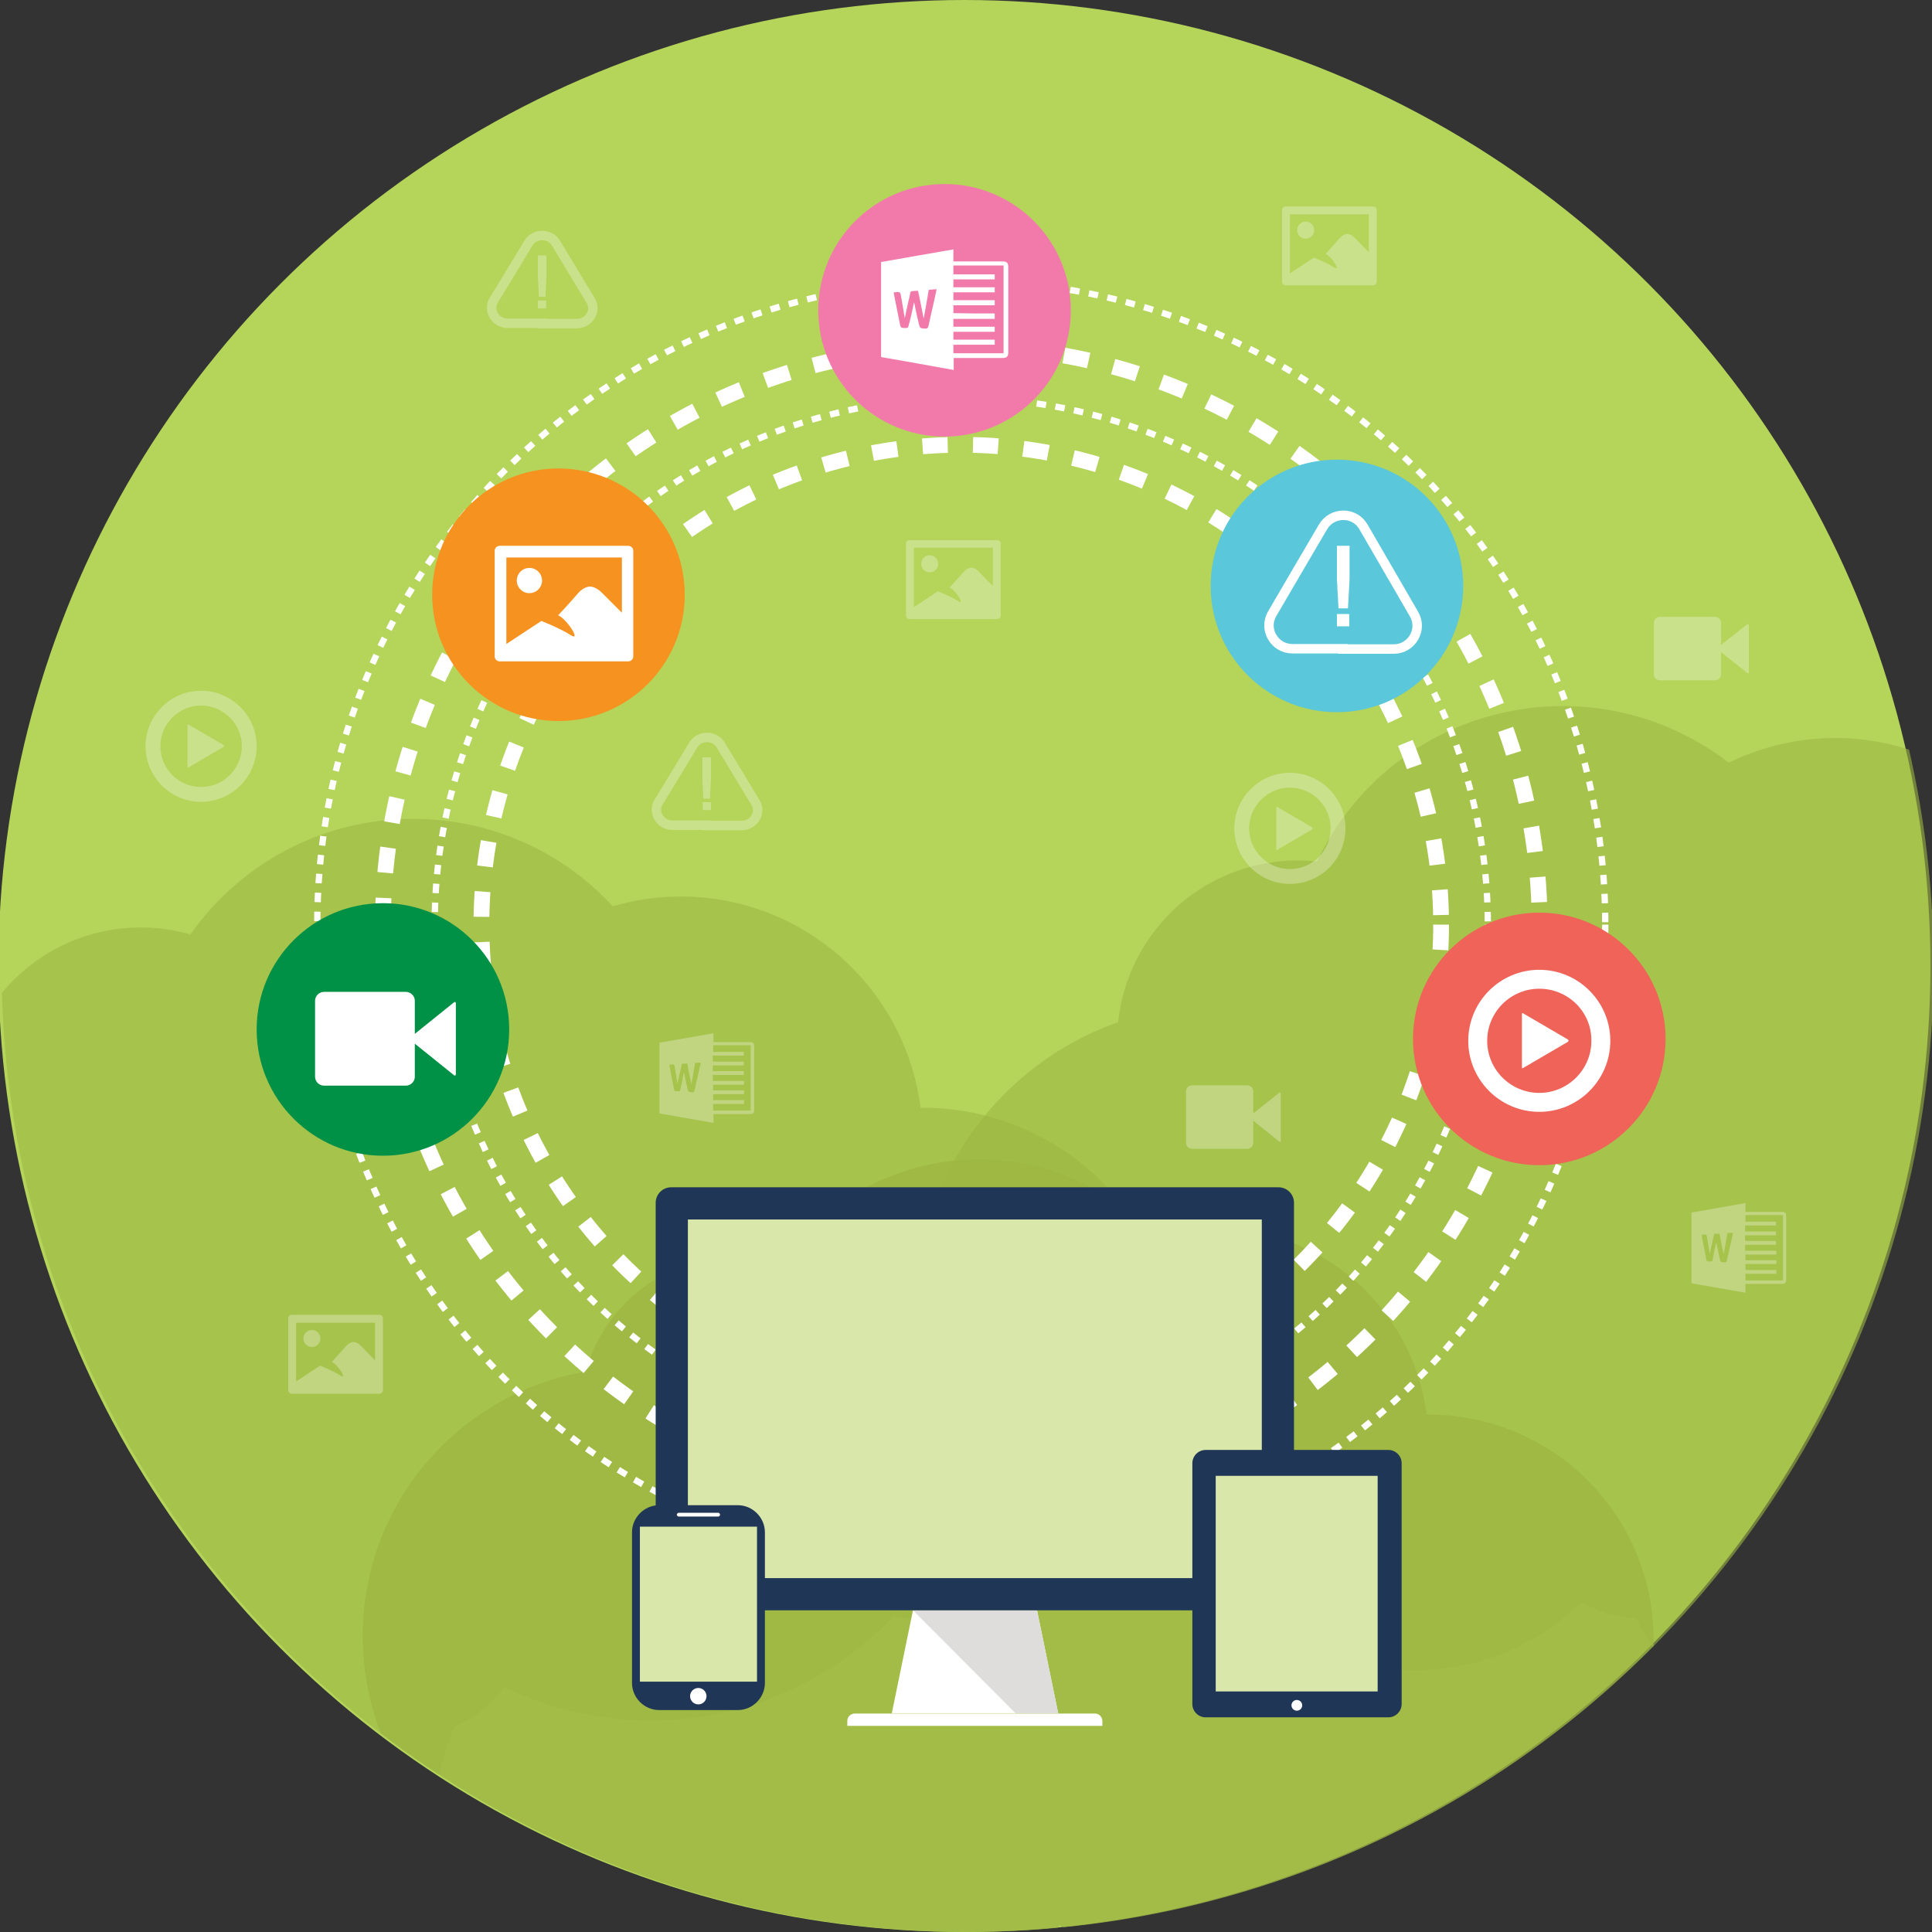 <?xml version="1.0" encoding="utf-8"?>
<!-- Generator: Adobe Illustrator 20.0.0, SVG Export Plug-In . SVG Version: 6.00 Build 0)  -->
<svg version="1.1" id="Layer_1" xmlns="http://www.w3.org/2000/svg" xmlns:xlink="http://www.w3.org/1999/xlink" x="0px" y="0px"
	 viewBox="0 0 612 612" style="enable-background:new 0 0 612 612;" xml:space="preserve">
<rect x="0" y="0" width="612" height="612" fill="#333333" stroke="none"/>
<style type="text/css">
	.st0{fill:#B4D45A;}
	.st1{opacity:0.6;clip-path:url(#SVGID_2_);fill:#9DB743;}
	.st2{opacity:0.8;clip-path:url(#SVGID_2_);fill:#9DB743;}
	.st3{fill:none;stroke:#FFFFFF;stroke-width:2;stroke-miterlimit:10;stroke-dasharray:3;}
	.st4{fill:none;stroke:#FFFFFF;stroke-width:5;stroke-miterlimit:10;stroke-dasharray:8;}
	.st5{fill:#009147;}
	.st6{fill:#FFFFFF;}
	.st7{fill:#F69220;}
	.st8{fill:#F27AAA;}
	.st9{fill:#5AC7DA;}
	.st10{fill:none;stroke:#FFFFFF;stroke-width:3;stroke-miterlimit:10;}
	.st11{fill:#EF6358;}
	.st12{fill:#DFDDDB;}
	.st13{fill:#1F3656;}
	.st14{fill:#D9E7AA;}
	.st15{fill-rule:evenodd;clip-rule:evenodd;fill:#1F3656;}
	.st16{fill-rule:evenodd;clip-rule:evenodd;fill:#D9E7AA;}
	.st17{fill-rule:evenodd;clip-rule:evenodd;fill:#FFFFFF;}
	.st18{opacity:0.3;}
</style>
<g>
	<circle class="st0" cx="305.5" cy="306" r="306"/>
	<g>
		<defs>
			<circle id="SVGID_1_" cx="306.5" cy="306" r="306"/>
		</defs>
		<clipPath id="SVGID_2_">
			<use xlink:href="#SVGID_1_"  style="overflow:visible;"/>
		</clipPath>
		<path class="st1" d="M655.1,287.9c-0.2,0-0.4,0.1-0.6,0.1c-11.1-36.4-47.7-59.7-86.2-53.1c-7.4,1.3-14.3,3.6-20.7,6.7
			c-18.4-14.2-42.4-20.9-67.1-16.7c-28.7,4.9-51.7,23.5-63.3,48c-5.2-0.6-10.5-0.4-15.8,0.5c-25.8,4.4-44.6,25.5-47.2,50.4
			c-43.4,15.3-70.9,60.1-62.8,107.1c8.8,51.3,56.6,86.1,107.7,79.2c16.3,14.6,38.8,21.9,62,17.9c15.7-2.7,29.3-10.1,39.8-20.5
			c5.2,3,11.1,4.8,17.3,5.1c4.5,8.4,12,19.9,22,25.8c-1.4-13.4-0.1-24.3,1.8-32.2c5.8-3.8,10.4-9.1,13.5-15.2
			c14.9,4.3,31,5.4,47.4,2.6c29.8-5.1,54.6-22.2,70.3-45.4c3-0.2,6.1-0.5,9.2-1c44-7.5,73.6-49.3,66-93.3
			C740.9,310,699.1,280.4,655.1,287.9z"/>
		<path class="st1" d="M292.2,350.9c-0.2,0-0.4,0-0.6,0c-4.8-37.7-36.9-66.9-76-66.9c-7.5,0-14.7,1.1-21.5,3.1
			c-15.7-17.1-38.3-27.7-63.3-27.7c-29.2,0-54.9,14.5-70.5,36.6c-5-1.4-10.2-2.2-15.7-2.2c-26.2,0-48.3,17.7-55,41.7
			c-45.4,7.8-80,47.3-80,94.9c0,52,41.3,94.4,92.8,96.3C16,543.9,37,554.9,60.5,554.9c15.9,0,30.6-5,42.7-13.5
			c4.6,3.8,10.2,6.6,16.2,8c3,9.1,8.5,21.7,17.3,29.2c0.9-13.4,4-23.9,7.2-31.5c6.3-2.8,11.8-7.2,15.8-12.7
			c14,6.8,29.7,10.6,46.3,10.6c30.3,0,57.6-12.6,76.9-32.9c3,0.3,6.1,0.5,9.2,0.5c44.6,0,80.8-36.2,80.8-80.8
			C373,387.1,336.8,350.9,292.2,350.9z"/>
		<path class="st2" d="M452.5,448.1c-0.2,0-0.4,0-0.6,0c-4.2-33.3-32.6-59-67-59c-6.6,0-13,1-19,2.7c-13.9-15.1-33.8-24.5-55.9-24.5
			c-25.7,0-48.4,12.8-62.2,32.3c-4.4-1.3-9-1.9-13.8-1.9c-23.1,0-42.6,15.6-48.5,36.8c-40.1,6.9-70.6,41.7-70.6,83.8
			c0,45.9,36.4,83.3,81.9,84.9c12,15.1,30.5,24.8,51.3,24.8c14,0,27-4.4,37.7-11.9c4.1,3.4,9,5.8,14.3,7.1c2.7,8,7.5,19.1,15.3,25.7
			c0.8-11.8,3.6-21.1,6.3-27.8c5.6-2.4,10.4-6.3,14-11.2c12.3,6,26.2,9.3,40.8,9.3c26.7,0,50.8-11.1,67.9-29
			c2.7,0.3,5.4,0.5,8.1,0.5c39.4,0,71.3-31.9,71.3-71.3C523.8,480,491.9,448.1,452.5,448.1z"/>
	</g>
	<g>
		<circle class="st3" cx="304.5" cy="292.9" r="204"/>
		<circle class="st4" cx="304.5" cy="292.9" r="183.2"/>
		<circle class="st3" cx="304.5" cy="292.9" r="166.8"/>
		<circle class="st4" cx="304.5" cy="292.9" r="152"/>
	</g>
	<g>
		<circle class="st5" cx="121.3" cy="326.1" r="40"/>
		<g id="facetime_x5F_video_9_">
			<path class="st6" d="M144.4,317.9v22.3c0,0.5-0.3,0.7-0.7,0.3l-12.3-9.9v10.5c0,1.5-1.3,2.8-2.8,2.8h-26c-1.5,0-2.8-1.3-2.8-2.8
				V317c0-1.5,1.3-2.8,2.8-2.8h26c1.5,0,2.8,1.3,2.8,2.8v10.5l12.3-9.9C144.1,317.2,144.4,317.4,144.4,317.9z"/>
		</g>
	</g>
	<g>
		<circle class="st7" cx="176.9" cy="188.4" r="40"/>
		<g id="picture_10_">
			<path class="st6" d="M199,172.9h-40.7c-0.9,0-1.6,0.7-1.6,1.6v33.4c0,0.9,0.7,1.6,1.6,1.6H199c0.9,0,1.6-0.7,1.6-1.6v-33.4
				C200.6,173.6,199.9,172.9,199,172.9z M197,194.1l-6.5-6.5c0,0-1.8-1.8-3.6-1.8c-1.8,0-3.5,1.8-3.5,1.8s-4.8,5.5-6.6,7.3
				c2.9,1.3,7.4,8.5,4,6.3c-3.4-2.2-9.3-4.5-9.3-4.5l-11.1,7.3v-27.4H197V194.1z M163.7,183.9c0-2.2,1.8-4,4-4s4,1.8,4,4
				c0,2.2-1.8,4-4,4S163.7,186.1,163.7,183.9z"/>
		</g>
	</g>
	<g>
		<circle class="st8" cx="299.2" cy="98.3" r="40"/>
		<g>
			<path class="st6" d="M279.1,113.1c0-10,0-20,0-30.1c7.6-1.3,15.2-2.7,22.9-4c0,1.3,0,2.5,0,3.8c0.4,0,0.7,0,1,0
				c4.8,0,9.7,0,14.5,0c1.4,0,1.9,0.4,1.9,1.9c0,8.9,0,17.9,0,26.8c0,1.4-0.4,1.9-1.9,1.9c-4.8,0-9.6,0-14.4,0c-0.3,0-0.6,0-1,0
				c0,1.3,0,2.5,0,3.8C294.3,115.8,286.7,114.4,279.1,113.1z M315.1,99.3c0,0.6,0,1.1,0,1.7c-4.4,0-8.8,0-13.1,0c0,0.9,0,1.6,0,2.5
				c4.4,0,8.8,0,13.1,0c0,0.6,0,1.1,0,1.6c-4.4,0-8.7,0-13.1,0c0,0.9,0,1.7,0,2.5c4.4,0,8.7,0,13.1,0c0,0.6,0,1.1,0,1.6
				c-4.4,0-8.7,0-13.1,0c0,1,0,1.8,0,2.7c5.3,0,10.6,0,15.9,0c0-9.3,0-18.5,0-27.8c-5.3,0-10.6,0-15.9,0c0,1,0,1.8,0,2.8
				c4.4,0,8.7,0,13.1,0c0,0.6,0,1.1,0,1.6c-4.4,0-8.7,0-13.1,0c0,0.8,0,1.6,0,2.5c4.4,0,8.8,0,13.1,0c0,0.6,0,1.1,0,1.6
				c-4.4,0-8.8,0-13.1,0c0,0.9,0,1.6,0,2.5c4.4,0,8.7,0,13.1,0c0,0.6,0,1.1,0,1.6c-4.4,0-8.7,0-13.1,0c0,0.9,0,1.7,0,2.5
				C306.4,99.3,310.8,99.3,315.1,99.3z M289.5,95.9c0,0,0.1,0,0.1,0c0.4,2.1,0.9,4.3,1.4,6.4c0.4,1.7,0.4,1.7,2.1,1.8
				c0.7,0,0.8-0.2,1-0.8c0.5-2.4,1.1-4.8,1.6-7.1c0.3-1.5,0.7-3,1-4.6c-0.9,0.1-1.7,0.1-2.5,0.2c-0.5,3-1,6-1.6,9.1
				c-0.6-3.1-1.2-6-1.8-8.8c-0.6,0-1.1,0.1-1.7,0.1c-0.5,0-0.7,0.2-0.8,0.7c-0.1,0.8-0.3,1.6-0.5,2.4c-0.4,1.8-0.8,3.5-1.2,5.5
				c-0.4-2.3-0.7-4.4-1.1-6.5c-0.3-1.9-0.3-1.9-2.2-1.7c0,0-0.1,0.1-0.2,0.1c0,0.2,0,0.4,0.1,0.6c0.6,3,1.2,6,1.8,9
				c0.3,1.6,0.3,1.6,2,1.6c0.6,0,0.7-0.2,0.8-0.7C288.5,100.7,289,98.3,289.5,95.9z"/>
		</g>
	</g>
	<g>
		<circle class="st9" cx="423.5" cy="185.6" r="40"/>
		<g>
			<path class="st10" d="M425.5,205.5h-16.1c-5.7,0-9.3-6.2-6.4-11.1l8-13.7l8.1-13.8c2.9-4.9,10-4.9,12.8,0l8,13.8l8,13.8
				c2.9,4.9-0.7,11.1-6.4,11.1H425.5z"/>
			<g>
				<path class="st6" d="M424,192.7l-0.5-9.2v-10.6h4v10.6l-0.5,9.2H424z M427.4,194.5v3.9h-3.9v-3.9H427.4z"/>
			</g>
		</g>
	</g>
	<g>
		<circle class="st11" cx="487.6" cy="329.1" r="40"/>
		<g id="play_x5F_button_10_">
			<path class="st6" d="M487.6,352.2c-12.4,0-22.5-10.1-22.5-22.5s10.1-22.5,22.5-22.5c12.4,0,22.5,10.1,22.5,22.5
				S500,352.2,487.6,352.2z M487.6,313.2c-9.1,0-16.5,7.4-16.5,16.5c0,9.1,7.4,16.5,16.5,16.5c9.1,0,16.5-7.4,16.5-16.5
				C504.2,320.6,496.8,313.2,487.6,313.2z M496.7,330l-14.2,8.3c-0.2,0.2-0.4,0.1-0.4-0.2v-16.9c0-0.3,0.2-0.4,0.4-0.2l14.2,8.3
				C496.9,329.6,496.9,329.8,496.7,330z"/>
		</g>
	</g>
	<g>
		<g>
			<g>
				<polygon class="st6" points="335.2,542.7 282.5,542.7 289.2,510.1 328.5,510.1 				"/>
				<polygon class="st12" points="335.2,542.7 328.5,510.1 289.2,510.1 321.7,542.7 				"/>
				<path class="st6" d="M349.3,546.7h-80.9v-1.5c0-0.6,0.2-1.3,0.7-1.7c0.5-0.5,1.1-0.7,1.7-0.7h76c0.6,0,1.3,0.2,1.7,0.7
					c0.5,0.5,0.7,1.1,0.7,1.7V546.7z"/>
			</g>
			<path class="st13" d="M212.6,376.1c-2.7,0-4.9,2.2-4.9,4.9v124.2c0,2.7,2.2,4.9,4.9,4.9H405c2.7,0,4.9-2.2,4.9-4.9V381
				c0-2.7-2.2-4.9-4.9-4.9H212.6z"/>
			<rect x="217.9" y="386.3" class="st14" width="181.8" height="113.6"/>
		</g>
		<g>
			<g>
				<path class="st13" d="M439.8,459.3h-57.9c-2.3,0-4.2,1.9-4.2,4.2v76.3c0,2.3,1.9,4.2,4.2,4.2h57.9c2.3,0,4.2-1.9,4.2-4.2v-76.3
					C444,461.2,442.1,459.3,439.8,459.3z"/>
				<circle class="st6" cx="410.8" cy="540.2" r="1.7"/>
				<rect x="385.1" y="467.5" class="st14" width="51.3" height="68.3"/>
			</g>
		</g>
		<g>
			<path class="st15" d="M208.8,476.8l24.9,0c4.7,0,8.6,3.9,8.6,8.6l0,47.7c0,4.7-3.9,8.6-8.6,8.6h-24.9c-4.7,0-8.6-3.9-8.6-8.6
				l0-47.7C200.2,480.7,204.1,476.8,208.8,476.8z"/>
			<rect x="202.7" y="483.6" class="st16" width="37.1" height="49.1"/>
			<path class="st17" d="M215,480.4h12.5c0.3,0,0.6-0.3,0.6-0.6l0,0c0-0.3-0.3-0.6-0.6-0.6H215c-0.3,0-0.6,0.3-0.6,0.6l0,0
				C214.4,480.1,214.7,480.4,215,480.4z"/>
			<circle class="st17" cx="221.2" cy="537.3" r="2.6"/>
		</g>
	</g>
	<g id="play_x5F_button_11_" class="st18">
		<path class="st6" d="M63.7,254c-9.7,0-17.6-7.9-17.6-17.6c0-9.7,7.9-17.6,17.6-17.6s17.6,7.9,17.6,17.6
			C81.3,246.1,73.4,254,63.7,254z M63.7,223.5c-7.1,0-12.9,5.8-12.9,12.9c0,7.1,5.8,12.9,12.9,12.9s12.9-5.8,12.9-12.9
			C76.6,229.3,70.8,223.5,63.7,223.5z M70.8,236.6l-11.1,6.5c-0.2,0.1-0.3,0.1-0.3-0.2v-13.2c0-0.2,0.1-0.3,0.3-0.2l11.1,6.5
			C71,236.3,71,236.5,70.8,236.6z"/>
	</g>
	<g id="play_x5F_button_12_" class="st18">
		<path class="st6" d="M408.6,280c-9.7,0-17.6-7.9-17.6-17.6c0-9.7,7.9-17.6,17.6-17.6s17.6,7.9,17.6,17.6
			C426.2,272.2,418.3,280,408.6,280z M408.6,249.5c-7.1,0-12.9,5.8-12.9,12.9s5.8,12.9,12.9,12.9s12.9-5.8,12.9-12.9
			S415.7,249.5,408.6,249.5z M415.7,262.7l-11.1,6.5c-0.2,0.1-0.3,0.1-0.3-0.2v-13.2c0-0.2,0.1-0.3,0.3-0.2l11.1,6.5
			C415.9,262.4,415.8,262.6,415.7,262.7z"/>
	</g>
	<g class="st18">
		<path class="st10" d="M171.7,102.4h-10.9c-3.9,0-6.3-4.1-4.4-7.3l5.5-9l5.5-9.1c1.9-3.2,6.8-3.2,8.7,0l5.5,9.1l5.5,9.1
			c2,3.2-0.5,7.3-4.4,7.3H171.7z"/>
		<g>
			<path class="st6" d="M170.7,94l-0.3-6.1v-7h2.7v7l-0.3,6.1H170.7z M173,95.2v2.5h-2.6v-2.5H173z"/>
		</g>
	</g>
	<g class="st18">
		<path class="st10" d="M223.9,261.4h-10.9c-3.9,0-6.3-4.1-4.4-7.3l5.5-9l5.5-9.1c1.9-3.2,6.8-3.2,8.7,0l5.5,9.1l5.5,9.1
			c2,3.2-0.5,7.3-4.4,7.3H223.9z"/>
		<g>
			<path class="st6" d="M222.8,253l-0.3-6.1v-7h2.7v7l-0.3,6.1H222.8z M225.2,254.1v2.5h-2.6v-2.5H225.2z"/>
		</g>
	</g>
	<g class="st18">
		<path class="st6" d="M535.8,406.5c0-7.5,0-14.9,0-22.4c5.7-1,11.3-2,17.1-3c0,0.9,0,1.9,0,2.8c0.3,0,0.5,0,0.7,0
			c3.6,0,7.2,0,10.8,0c1.1,0,1.4,0.3,1.4,1.4c0,6.7,0,13.3,0,20c0,1.1-0.3,1.4-1.4,1.4c-3.6,0-7.2,0-10.8,0c-0.2,0-0.4,0-0.7,0
			c0,0.9,0,1.9,0,2.8C547.2,408.5,541.5,407.5,535.8,406.5z M562.7,396.2c0,0.4,0,0.8,0,1.2c-3.3,0-6.5,0-9.8,0c0,0.6,0,1.2,0,1.8
			c3.3,0,6.5,0,9.8,0c0,0.4,0,0.8,0,1.2c-3.3,0-6.5,0-9.8,0c0,0.7,0,1.2,0,1.9c3.3,0,6.5,0,9.8,0c0,0.4,0,0.8,0,1.2
			c-3.3,0-6.5,0-9.8,0c0,0.7,0,1.4,0,2.1c4,0,7.9,0,11.9,0c0-6.9,0-13.8,0-20.7c-4,0-7.9,0-11.9,0c0,0.7,0,1.4,0,2.1
			c3.3,0,6.5,0,9.7,0c0,0.4,0,0.8,0,1.2c-3.3,0-6.5,0-9.8,0c0,0.6,0,1.2,0,1.9c3.3,0,6.5,0,9.8,0c0,0.4,0,0.8,0,1.2
			c-3.3,0-6.5,0-9.8,0c0,0.6,0,1.2,0,1.8c3.3,0,6.5,0,9.8,0c0,0.4,0,0.8,0,1.2c-3.3,0-6.5,0-9.8,0c0,0.7,0,1.2,0,1.9
			C556.2,396.2,559.4,396.2,562.7,396.2z M543.6,393.7c0,0,0.1,0,0.1,0c0.3,1.6,0.7,3.2,1,4.8c0.3,1.3,0.3,1.3,1.6,1.4
			c0.5,0,0.6-0.1,0.7-0.6c0.4-1.8,0.8-3.6,1.2-5.3c0.3-1.1,0.5-2.3,0.8-3.5c-0.7,0-1.3,0.1-1.8,0.1c-0.4,2.2-0.8,4.4-1.2,6.8
			c-0.5-2.3-0.9-4.5-1.3-6.6c-0.5,0-0.8,0.1-1.2,0c-0.4,0-0.6,0.1-0.6,0.5c-0.1,0.6-0.2,1.2-0.4,1.8c-0.3,1.3-0.6,2.6-0.9,4.1
			c-0.3-1.7-0.5-3.3-0.8-4.8c-0.2-1.4-0.2-1.4-1.6-1.3c0,0-0.1,0-0.1,0.1c0,0.1,0,0.3,0,0.5c0.4,2.2,0.9,4.5,1.3,6.7
			c0.2,1.2,0.2,1.2,1.5,1.2c0.4,0,0.6-0.1,0.6-0.5C542.8,397.3,543.2,395.5,543.6,393.7z"/>
	</g>
	<g class="st18">
		<path class="st6" d="M208.9,352.7c0-7.5,0-14.9,0-22.4c5.7-1,11.3-2,17.1-3c0,0.9,0,1.9,0,2.8c0.3,0,0.5,0,0.7,0
			c3.6,0,7.2,0,10.8,0c1.1,0,1.4,0.3,1.4,1.4c0,6.7,0,13.3,0,20c0,1.1-0.3,1.4-1.4,1.4c-3.6,0-7.2,0-10.8,0c-0.2,0-0.4,0-0.7,0
			c0,0.9,0,1.9,0,2.8C220.2,354.7,214.6,353.7,208.9,352.7z M235.7,342.4c0,0.4,0,0.8,0,1.2c-3.3,0-6.5,0-9.8,0c0,0.6,0,1.2,0,1.8
			c3.3,0,6.5,0,9.8,0c0,0.4,0,0.8,0,1.2c-3.3,0-6.5,0-9.8,0c0,0.7,0,1.2,0,1.9c3.3,0,6.5,0,9.8,0c0,0.4,0,0.8,0,1.2
			c-3.3,0-6.5,0-9.8,0c0,0.7,0,1.4,0,2.1c4,0,7.9,0,11.9,0c0-6.9,0-13.8,0-20.7c-4,0-7.9,0-11.9,0c0,0.7,0,1.4,0,2.1
			c3.3,0,6.5,0,9.7,0c0,0.4,0,0.8,0,1.2c-3.3,0-6.5,0-9.8,0c0,0.6,0,1.2,0,1.9c3.3,0,6.5,0,9.8,0c0,0.4,0,0.8,0,1.2
			c-3.3,0-6.5,0-9.8,0c0,0.6,0,1.2,0,1.8c3.3,0,6.5,0,9.8,0c0,0.4,0,0.8,0,1.2c-3.3,0-6.5,0-9.8,0c0,0.7,0,1.2,0,1.9
			C229.3,342.4,232.5,342.4,235.7,342.4z M216.6,339.8c0,0,0.1,0,0.1,0c0.3,1.6,0.7,3.2,1,4.8c0.3,1.3,0.3,1.3,1.6,1.4
			c0.5,0,0.6-0.1,0.7-0.6c0.4-1.8,0.8-3.6,1.2-5.3c0.3-1.1,0.5-2.3,0.8-3.5c-0.7,0-1.3,0.1-1.8,0.1c-0.4,2.2-0.8,4.4-1.2,6.8
			c-0.5-2.3-0.9-4.5-1.3-6.6c-0.5,0-0.8,0.1-1.2,0c-0.4,0-0.6,0.1-0.6,0.5c-0.1,0.6-0.2,1.2-0.4,1.8c-0.3,1.3-0.6,2.6-0.9,4.1
			c-0.3-1.7-0.5-3.3-0.8-4.8c-0.2-1.4-0.2-1.4-1.6-1.3c0,0-0.1,0-0.1,0.1c0,0.1,0,0.3,0,0.5c0.4,2.2,0.9,4.5,1.3,6.7
			c0.2,1.2,0.2,1.2,1.5,1.2c0.4,0,0.6-0.1,0.6-0.5C215.9,343.4,216.3,341.6,216.6,339.8z"/>
	</g>
	<g id="picture_11_" class="st18">
		<path class="st6" d="M435,65.4h-27.8c-0.6,0-1.1,0.5-1.1,1.1v22.8c0,0.6,0.5,1.1,1.1,1.1H435c0.6,0,1.1-0.5,1.1-1.1V66.5
			C436.1,65.9,435.6,65.4,435,65.4z M433.6,79.9l-4.4-4.5c0,0-1.2-1.3-2.4-1.3c-1.2,0-2.4,1.3-2.4,1.3s-3.3,3.8-4.5,5
			c2,0.9,5,5.8,2.7,4.3c-2.3-1.5-6.4-3.1-6.4-3.1l-7.6,5V67.9h25V79.9z M410.9,72.9c0-1.5,1.2-2.7,2.7-2.7s2.7,1.2,2.7,2.7
			c0,1.5-1.2,2.7-2.7,2.7S410.9,74.4,410.9,72.9z"/>
	</g>
	<g id="picture_13_" class="st18">
		<path class="st6" d="M315.9,171.1h-27.8c-0.6,0-1.1,0.5-1.1,1.1V195c0,0.6,0.5,1.1,1.1,1.1h27.8c0.6,0,1.1-0.5,1.1-1.1v-22.8
			C317,171.6,316.5,171.1,315.9,171.1z M314.5,185.6l-4.4-4.5c0,0-1.2-1.3-2.4-1.3c-1.2,0-2.4,1.3-2.4,1.3s-3.3,3.8-4.5,5
			c2,0.9,5,5.8,2.7,4.3c-2.3-1.5-6.4-3.1-6.4-3.1l-7.6,5v-18.8h25V185.6z M291.8,178.6c0-1.5,1.2-2.7,2.7-2.7c1.5,0,2.7,1.2,2.7,2.7
			c0,1.5-1.2,2.7-2.7,2.7C293,181.3,291.8,180.1,291.8,178.6z"/>
	</g>
	<g id="picture_12_" class="st18">
		<path class="st6" d="M120.2,416.5H92.4c-0.6,0-1.1,0.5-1.1,1.1v22.8c0,0.6,0.5,1.1,1.1,1.1h27.8c0.6,0,1.1-0.5,1.1-1.1v-22.8
			C121.3,417,120.8,416.5,120.2,416.5z M118.8,430.9l-4.4-4.5c0,0-1.2-1.3-2.4-1.3c-1.2,0-2.4,1.3-2.4,1.3s-3.3,3.8-4.5,5
			c2,0.9,5,5.8,2.7,4.3c-2.3-1.5-6.4-3.1-6.4-3.1l-7.6,5V419h25V430.9z M96.1,424c0-1.5,1.2-2.7,2.7-2.7c1.5,0,2.7,1.2,2.7,2.7
			s-1.2,2.7-2.7,2.7C97.3,426.7,96.1,425.5,96.1,424z"/>
	</g>
	<g id="facetime_x5F_video_10_" class="st18">
		<path class="st6" d="M554,198v15c0,0.3-0.2,0.4-0.5,0.2l-8.3-6.6v7c0,1-0.8,1.9-1.9,1.9h-17.5c-1,0-1.9-0.8-1.9-1.9v-16.3
			c0-1,0.8-1.9,1.9-1.9h17.5c1,0,1.9,0.8,1.9,1.9v7l8.3-6.6C553.7,197.6,554,197.7,554,198z"/>
	</g>
	<g id="facetime_x5F_video_11_" class="st18">
		<path class="st6" d="M405.7,346.4v15c0,0.3-0.2,0.4-0.5,0.2L397,355v7c0,1-0.8,1.9-1.9,1.9h-17.5c-1,0-1.9-0.8-1.9-1.9v-16.3
			c0-1,0.8-1.9,1.9-1.9h17.5c1,0,1.9,0.8,1.9,1.9v7l8.3-6.6C405.5,346,405.7,346.1,405.7,346.4z"/>
	</g>
</g>
</svg>
